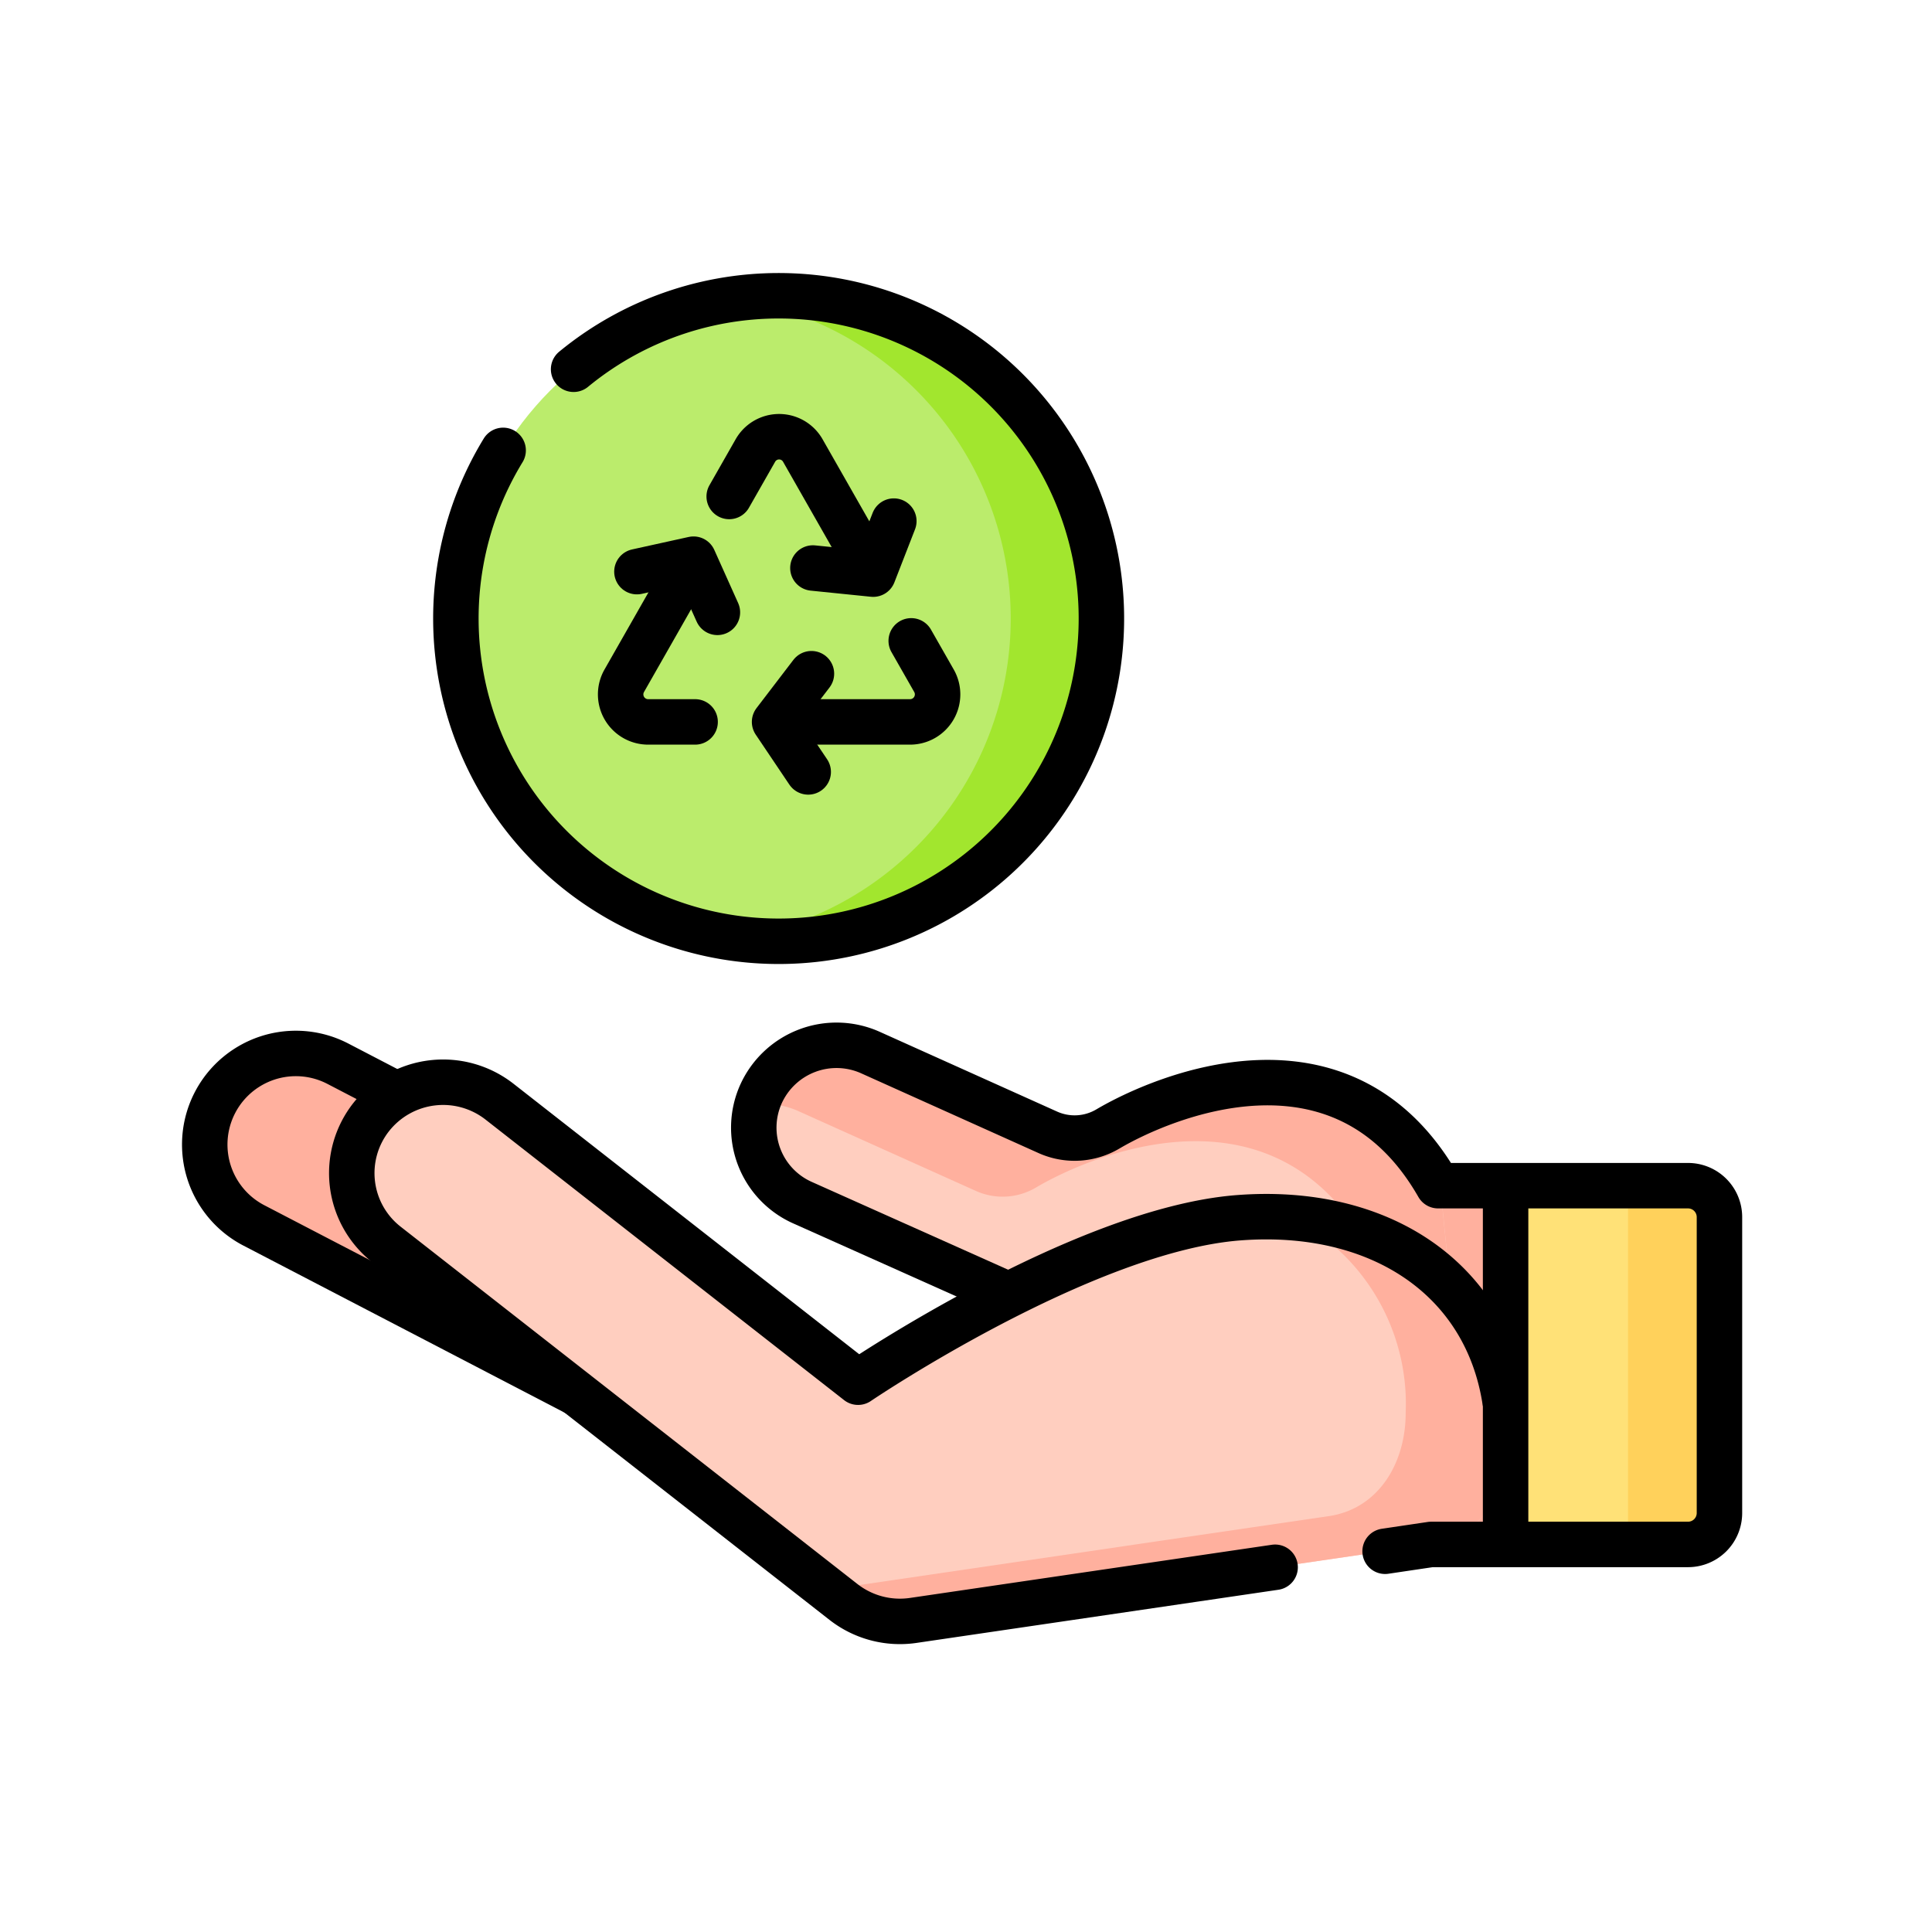 <svg xmlns="http://www.w3.org/2000/svg" width="85" height="85" viewBox="0 0 85 85"><g transform="translate(-1161.051 -1494)"><rect width="85" height="85" transform="translate(1161.051 1494)" fill="none"/><g transform="translate(1162.551 1468.5)"><circle cx="14.215" cy="14.215" r="14.215" transform="translate(18.564 38.5)" fill="#bbec6c"/><path d="M183.012,38.5a14.339,14.339,0,0,0-2.012.142,14.216,14.216,0,0,1,0,28.145A14.215,14.215,0,1,0,183.012,38.5Z" transform="translate(-150.233)" fill="#a2e62e"/><path d="M405.269,346.311h3.279V330.528h-3.993Z" transform="translate(-343.809 -252.866)" fill="#ffb09e"/><path d="M203.261,288.177a2.874,2.874,0,0,1-2.638.158l-7.81-3.512a3.648,3.648,0,0,0-4.819,1.815h0a3.612,3.612,0,0,0,1.826,4.787l8.533,3.816,7.379,3.3c6.084,2.719,8.694.02,12.659-2.7l-.494-4.966C213.713,283.241,205.589,286.8,203.261,288.177Z" transform="translate(-156.011 -213.011)" fill="#ffcebf"/><path d="M204.24,288.176a2.874,2.874,0,0,1-2.638.158l-7.81-3.512a3.648,3.648,0,0,0-4.819,1.815h0a3.651,3.651,0,0,0-.17.456,3.637,3.637,0,0,1,1.823.307l7.81,3.512a2.873,2.873,0,0,0,2.638-.158c2.327-1.372,10.451-4.936,14.636,2.7l.457,4.6c1.032-.65,2.06-1.43,3.2-2.212l-.494-4.966C214.691,283.24,206.568,286.8,204.24,288.176Z" transform="translate(-156.99 -213.011)" fill="#ffb09e"/><path d="M27.859,295.188l-14.481-7.531a4.006,4.006,0,1,0-3.723,7.1l14.481,7.531a4.006,4.006,0,1,0,3.723-7.1Z" transform="translate(0 -215.351)" fill="#ffb09e"/><path d="M106.634,312.4c0-6.481-5.021-10.356-11.856-9.829s-16.74,7.235-16.74,7.235L62.257,297.464a4.03,4.03,0,0,0-5.641.674,3.988,3.988,0,0,0,.677,5.616l20.1,15.722a4.033,4.033,0,0,0,3.068.812l15.273-2.244h0l7.509-1.1C105.441,316.619,106.634,314.61,106.634,312.4Z" transform="translate(-41.786 -223.496)" fill="#ffcebf"/><g transform="translate(34.921 79.075)"><path d="M232.427,341.065a9.233,9.233,0,0,1,4.969,8.589c0,2.209-1.193,4.218-3.388,4.541l-7.509,1.1-14.526,2.134.689.539a4.033,4.033,0,0,0,3.068.812L231,356.539l7.509-1.1c2.195-.323,3.388-2.332,3.388-4.541C241.9,345.194,238.015,341.511,232.427,341.065Z" transform="translate(-211.973 -341.065)" fill="#ffb09e"/></g><path d="M434.333,330.528h8.027a1.383,1.383,0,0,1,1.383,1.383v13.018a1.383,1.383,0,0,1-1.383,1.383h-8.027Z" transform="translate(-369.593 -252.866)" fill="#ffe177"/><path d="M474.5,330.528v15.783h2.641a1.383,1.383,0,0,0,1.383-1.383V331.911a1.383,1.383,0,0,0-1.383-1.383H474.5Z" transform="translate(-404.374 -252.866)" fill="#ffd15b"/><g transform="translate(7.5 38.5)"><g transform="translate(0 0)"><path d="M95.173,41.746a14.2,14.2,0,1,1-3.1,3.569" transform="translate(-78.937 -38.5)" fill="none" stroke="#000" stroke-linecap="round" stroke-linejoin="round" stroke-miterlimit="10" stroke-width="2"/><g transform="translate(18.305 6.212)"><path d="M185.387,89.851l-2.517-4.418a1.2,1.2,0,0,0-2.087,0l-1.152,2.022" transform="translate(-174.854 -84.824)" fill="none" stroke="#000" stroke-linecap="round" stroke-linejoin="round" stroke-miterlimit="10" stroke-width="2"/><path d="M200.109,155.38h5.218a1.211,1.211,0,0,0,1.043-1.813l-1-1.753" transform="translate(-192.585 -142.831)" fill="none" stroke="#000" stroke-linecap="round" stroke-linejoin="round" stroke-miterlimit="10" stroke-width="2"/><path d="M147.051,127.052l-2.89,5.073a1.211,1.211,0,0,0,1.043,1.813h2.073" transform="translate(-144 -121.389)" fill="none" stroke="#000" stroke-linecap="round" stroke-linejoin="round" stroke-miterlimit="10" stroke-width="2"/><path d="M207.1,114.58l2.653.27.908-2.334" transform="translate(-198.641 -108.802)" fill="none" stroke="#000" stroke-linecap="round" stroke-linejoin="round" stroke-miterlimit="10" stroke-width="2"/><path d="M152.885,127.34,151.835,125l-2.491.549" transform="translate(-148.627 -119.611)" fill="none" stroke="#000" stroke-linecap="round" stroke-linejoin="round" stroke-miterlimit="10" stroke-width="2"/><path d="M196.126,162.585l-1.622,2.121,1.48,2.2" transform="translate(-187.731 -152.157)" fill="none" stroke="#000" stroke-linecap="round" stroke-linejoin="round" stroke-miterlimit="10" stroke-width="2"/></g><path d="M15.636,288.831l-2.258-1.174a4.006,4.006,0,1,0-3.723,7.1l14.139,7.353" transform="translate(-7.5 -253.851)" fill="none" stroke="#000" stroke-linecap="round" stroke-linejoin="round" stroke-miterlimit="10" stroke-width="2"/><path d="M96.388,317.95l-15.922,2.339a4.032,4.032,0,0,1-3.068-.812L57.3,303.755a3.988,3.988,0,0,1-.677-5.616,4.03,4.03,0,0,1,5.641-.674L78.04,309.808s9.9-6.709,16.74-7.235c6.186-.476,10.886,2.652,11.723,8.055" transform="translate(-49.288 -261.997)" fill="none" stroke="#000" stroke-linecap="round" stroke-linejoin="round" stroke-miterlimit="10" stroke-width="2"/><path d="M198.662,295.379l-8.843-3.955a3.612,3.612,0,0,1-1.826-4.787h0a3.648,3.648,0,0,1,4.819-1.815l7.81,3.512a2.873,2.873,0,0,0,2.638-.158c2.306-1.359,10.3-4.871,14.521,2.5h10.995a1.383,1.383,0,0,1,1.383,1.383v13.018a1.383,1.383,0,0,1-1.383,1.383H217.471l-2.022.3" transform="translate(-163.51 -251.511)" fill="none" stroke="#000" stroke-linecap="round" stroke-linejoin="round" stroke-miterlimit="10" stroke-width="2"/></g><line y2="15.139" transform="translate(57.24 39.642)" fill="none" stroke="#000" stroke-linecap="round" stroke-linejoin="round" stroke-miterlimit="10" stroke-width="2"/></g></g></g></svg>